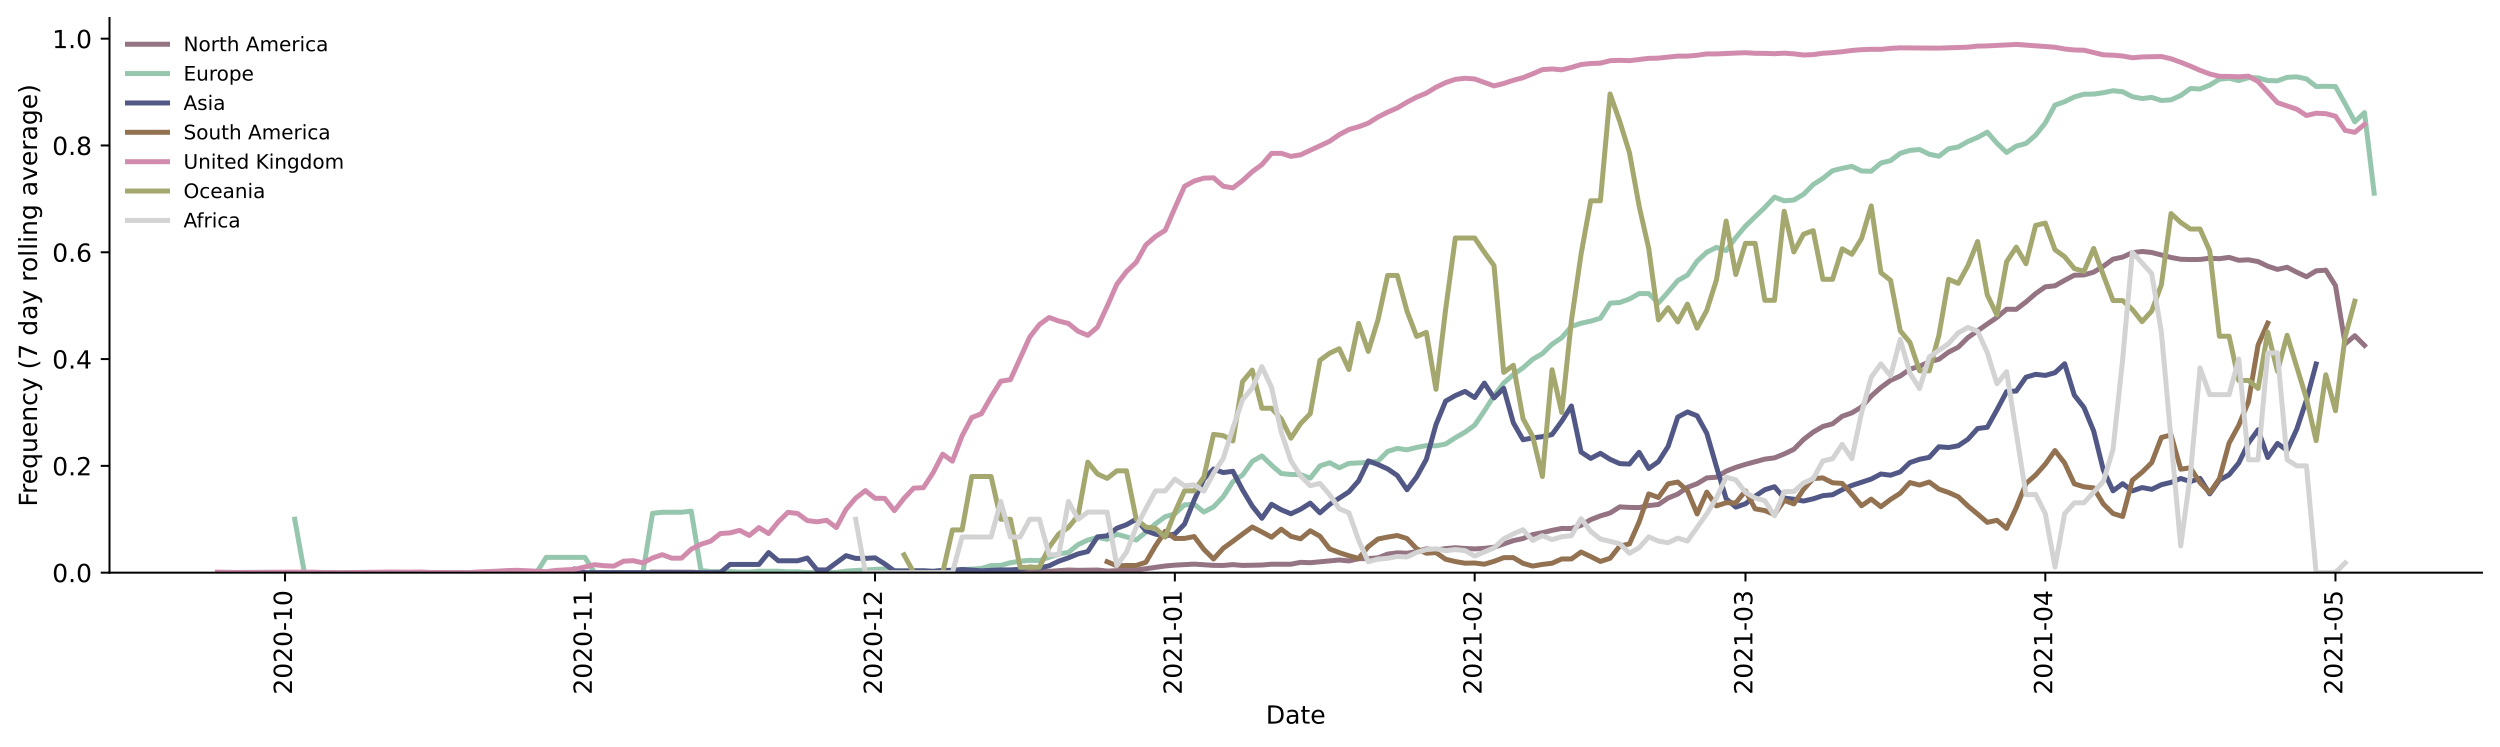 <?xml version="1.0" encoding="utf-8" standalone="no"?>
<!DOCTYPE svg PUBLIC "-//W3C//DTD SVG 1.1//EN"
  "http://www.w3.org/Graphics/SVG/1.1/DTD/svg11.dtd">
<!-- Created with matplotlib (https://matplotlib.org/) -->
<svg height="298.621pt" version="1.1" viewBox="0 0 999.581 298.621" width="999.581pt" xmlns="http://www.w3.org/2000/svg" xmlns:xlink="http://www.w3.org/1999/xlink">
 <defs>
  <style type="text/css">*{stroke-linecap:butt;stroke-linejoin:round;}</style>
 </defs>
 <g id="figure_1">
  <g id="patch_1">
   <path d="M 0 298.621 
L 999.581 298.621 
L 999.581 0 
L 0 0 
z
" style="fill:#ffffff;"/>
  </g>
  <g id="axes_1">
   <g id="patch_2">
    <path d="M 43.781 228.96 
L 992.381 228.96 
L 992.381 7.2 
L 43.781 7.2 
z
" style="fill:#ffffff;"/>
   </g>
   <g id="matplotlib.axis_1">
    <g id="xtick_1">
     <g id="line2d_1">
      <defs>
       <path d="M 0 0 
L 0 3.5 
" id="m1be1d5e666" style="stroke:#000000;stroke-width:0.8;"/>
      </defs>
      <g>
       <use style="stroke:#000000;stroke-width:0.8;" x="113.969" xlink:href="#m1be1d5e666" y="228.96"/>
      </g>
     </g>
     <g id="text_1">
      <!-- 2020-10 -->
      <g transform="translate(116.729 277.743)rotate(-90)scale(0.1 -0.1)">
       <defs>
        <path d="M 19.188 8.297 
L 53.609 8.297 
L 53.609 0 
L 7.328 0 
L 7.328 8.297 
Q 12.938 14.109 22.625 23.891 
Q 32.328 33.688 34.812 36.531 
Q 39.547 41.844 41.422 45.531 
Q 43.312 49.219 43.312 52.781 
Q 43.312 58.594 39.234 62.25 
Q 35.156 65.922 28.609 65.922 
Q 23.969 65.922 18.812 64.312 
Q 13.672 62.703 7.812 59.422 
L 7.812 69.391 
Q 13.766 71.781 18.938 73 
Q 24.125 74.219 28.422 74.219 
Q 39.75 74.219 46.484 68.547 
Q 53.219 62.891 53.219 53.422 
Q 53.219 48.922 51.531 44.891 
Q 49.859 40.875 45.406 35.406 
Q 44.188 33.984 37.641 27.219 
Q 31.109 20.453 19.188 8.297 
z
" id="DejaVuSans-50"/>
        <path d="M 31.781 66.406 
Q 24.172 66.406 20.328 58.906 
Q 16.5 51.422 16.5 36.375 
Q 16.5 21.391 20.328 13.891 
Q 24.172 6.391 31.781 6.391 
Q 39.453 6.391 43.281 13.891 
Q 47.125 21.391 47.125 36.375 
Q 47.125 51.422 43.281 58.906 
Q 39.453 66.406 31.781 66.406 
z
M 31.781 74.219 
Q 44.047 74.219 50.516 64.516 
Q 56.984 54.828 56.984 36.375 
Q 56.984 17.969 50.516 8.266 
Q 44.047 -1.422 31.781 -1.422 
Q 19.531 -1.422 13.062 8.266 
Q 6.594 17.969 6.594 36.375 
Q 6.594 54.828 13.062 64.516 
Q 19.531 74.219 31.781 74.219 
z
" id="DejaVuSans-48"/>
        <path d="M 4.891 31.391 
L 31.203 31.391 
L 31.203 23.391 
L 4.891 23.391 
z
" id="DejaVuSans-45"/>
        <path d="M 12.406 8.297 
L 28.516 8.297 
L 28.516 63.922 
L 10.984 60.406 
L 10.984 69.391 
L 28.422 72.906 
L 38.281 72.906 
L 38.281 8.297 
L 54.391 8.297 
L 54.391 0 
L 12.406 0 
z
" id="DejaVuSans-49"/>
       </defs>
       <use xlink:href="#DejaVuSans-50"/>
       <use x="63.623" xlink:href="#DejaVuSans-48"/>
       <use x="127.246" xlink:href="#DejaVuSans-50"/>
       <use x="190.869" xlink:href="#DejaVuSans-48"/>
       <use x="254.492" xlink:href="#DejaVuSans-45"/>
       <use x="290.576" xlink:href="#DejaVuSans-49"/>
       <use x="354.199" xlink:href="#DejaVuSans-48"/>
      </g>
     </g>
    </g>
    <g id="xtick_2">
     <g id="line2d_2">
      <g>
       <use style="stroke:#000000;stroke-width:0.8;" x="233.849" xlink:href="#m1be1d5e666" y="228.96"/>
      </g>
     </g>
     <g id="text_2">
      <!-- 2020-11 -->
      <g transform="translate(236.609 277.743)rotate(-90)scale(0.1 -0.1)">
       <use xlink:href="#DejaVuSans-50"/>
       <use x="63.623" xlink:href="#DejaVuSans-48"/>
       <use x="127.246" xlink:href="#DejaVuSans-50"/>
       <use x="190.869" xlink:href="#DejaVuSans-48"/>
       <use x="254.492" xlink:href="#DejaVuSans-45"/>
       <use x="290.576" xlink:href="#DejaVuSans-49"/>
       <use x="354.199" xlink:href="#DejaVuSans-49"/>
      </g>
     </g>
    </g>
    <g id="xtick_3">
     <g id="line2d_3">
      <g>
       <use style="stroke:#000000;stroke-width:0.8;" x="349.862" xlink:href="#m1be1d5e666" y="228.96"/>
      </g>
     </g>
     <g id="text_3">
      <!-- 2020-12 -->
      <g transform="translate(352.622 277.743)rotate(-90)scale(0.1 -0.1)">
       <use xlink:href="#DejaVuSans-50"/>
       <use x="63.623" xlink:href="#DejaVuSans-48"/>
       <use x="127.246" xlink:href="#DejaVuSans-50"/>
       <use x="190.869" xlink:href="#DejaVuSans-48"/>
       <use x="254.492" xlink:href="#DejaVuSans-45"/>
       <use x="290.576" xlink:href="#DejaVuSans-49"/>
       <use x="354.199" xlink:href="#DejaVuSans-50"/>
      </g>
     </g>
    </g>
    <g id="xtick_4">
     <g id="line2d_4">
      <g>
       <use style="stroke:#000000;stroke-width:0.8;" x="469.742" xlink:href="#m1be1d5e666" y="228.96"/>
      </g>
     </g>
     <g id="text_4">
      <!-- 2021-01 -->
      <g transform="translate(472.502 277.743)rotate(-90)scale(0.1 -0.1)">
       <use xlink:href="#DejaVuSans-50"/>
       <use x="63.623" xlink:href="#DejaVuSans-48"/>
       <use x="127.246" xlink:href="#DejaVuSans-50"/>
       <use x="190.869" xlink:href="#DejaVuSans-49"/>
       <use x="254.492" xlink:href="#DejaVuSans-45"/>
       <use x="290.576" xlink:href="#DejaVuSans-48"/>
       <use x="354.199" xlink:href="#DejaVuSans-49"/>
      </g>
     </g>
    </g>
    <g id="xtick_5">
     <g id="line2d_5">
      <g>
       <use style="stroke:#000000;stroke-width:0.8;" x="589.623" xlink:href="#m1be1d5e666" y="228.96"/>
      </g>
     </g>
     <g id="text_5">
      <!-- 2021-02 -->
      <g transform="translate(592.382 277.743)rotate(-90)scale(0.1 -0.1)">
       <use xlink:href="#DejaVuSans-50"/>
       <use x="63.623" xlink:href="#DejaVuSans-48"/>
       <use x="127.246" xlink:href="#DejaVuSans-50"/>
       <use x="190.869" xlink:href="#DejaVuSans-49"/>
       <use x="254.492" xlink:href="#DejaVuSans-45"/>
       <use x="290.576" xlink:href="#DejaVuSans-48"/>
       <use x="354.199" xlink:href="#DejaVuSans-50"/>
      </g>
     </g>
    </g>
    <g id="xtick_6">
     <g id="line2d_6">
      <g>
       <use style="stroke:#000000;stroke-width:0.8;" x="697.901" xlink:href="#m1be1d5e666" y="228.96"/>
      </g>
     </g>
     <g id="text_6">
      <!-- 2021-03 -->
      <g transform="translate(700.661 277.743)rotate(-90)scale(0.1 -0.1)">
       <defs>
        <path d="M 40.578 39.312 
Q 47.656 37.797 51.625 33 
Q 55.609 28.219 55.609 21.188 
Q 55.609 10.406 48.188 4.484 
Q 40.766 -1.422 27.094 -1.422 
Q 22.516 -1.422 17.656 -0.516 
Q 12.797 0.391 7.625 2.203 
L 7.625 11.719 
Q 11.719 9.328 16.594 8.109 
Q 21.484 6.891 26.812 6.891 
Q 36.078 6.891 40.938 10.547 
Q 45.797 14.203 45.797 21.188 
Q 45.797 27.641 41.281 31.266 
Q 36.766 34.906 28.719 34.906 
L 20.219 34.906 
L 20.219 43.016 
L 29.109 43.016 
Q 36.375 43.016 40.234 45.922 
Q 44.094 48.828 44.094 54.297 
Q 44.094 59.906 40.109 62.906 
Q 36.141 65.922 28.719 65.922 
Q 24.656 65.922 20.016 65.031 
Q 15.375 64.156 9.812 62.312 
L 9.812 71.094 
Q 15.438 72.656 20.344 73.438 
Q 25.25 74.219 29.594 74.219 
Q 40.828 74.219 47.359 69.109 
Q 53.906 64.016 53.906 55.328 
Q 53.906 49.266 50.438 45.094 
Q 46.969 40.922 40.578 39.312 
z
" id="DejaVuSans-51"/>
       </defs>
       <use xlink:href="#DejaVuSans-50"/>
       <use x="63.623" xlink:href="#DejaVuSans-48"/>
       <use x="127.246" xlink:href="#DejaVuSans-50"/>
       <use x="190.869" xlink:href="#DejaVuSans-49"/>
       <use x="254.492" xlink:href="#DejaVuSans-45"/>
       <use x="290.576" xlink:href="#DejaVuSans-48"/>
       <use x="354.199" xlink:href="#DejaVuSans-51"/>
      </g>
     </g>
    </g>
    <g id="xtick_7">
     <g id="line2d_7">
      <g>
       <use style="stroke:#000000;stroke-width:0.8;" x="817.782" xlink:href="#m1be1d5e666" y="228.96"/>
      </g>
     </g>
     <g id="text_7">
      <!-- 2021-04 -->
      <g transform="translate(820.541 277.743)rotate(-90)scale(0.1 -0.1)">
       <defs>
        <path d="M 37.797 64.312 
L 12.891 25.391 
L 37.797 25.391 
z
M 35.203 72.906 
L 47.609 72.906 
L 47.609 25.391 
L 58.016 25.391 
L 58.016 17.188 
L 47.609 17.188 
L 47.609 0 
L 37.797 0 
L 37.797 17.188 
L 4.891 17.188 
L 4.891 26.703 
z
" id="DejaVuSans-52"/>
       </defs>
       <use xlink:href="#DejaVuSans-50"/>
       <use x="63.623" xlink:href="#DejaVuSans-48"/>
       <use x="127.246" xlink:href="#DejaVuSans-50"/>
       <use x="190.869" xlink:href="#DejaVuSans-49"/>
       <use x="254.492" xlink:href="#DejaVuSans-45"/>
       <use x="290.576" xlink:href="#DejaVuSans-48"/>
       <use x="354.199" xlink:href="#DejaVuSans-52"/>
      </g>
     </g>
    </g>
    <g id="xtick_8">
     <g id="line2d_8">
      <g>
       <use style="stroke:#000000;stroke-width:0.8;" x="933.795" xlink:href="#m1be1d5e666" y="228.96"/>
      </g>
     </g>
     <g id="text_8">
      <!-- 2021-05 -->
      <g transform="translate(936.554 277.743)rotate(-90)scale(0.1 -0.1)">
       <defs>
        <path d="M 10.797 72.906 
L 49.516 72.906 
L 49.516 64.594 
L 19.828 64.594 
L 19.828 46.734 
Q 21.969 47.469 24.109 47.828 
Q 26.266 48.188 28.422 48.188 
Q 40.625 48.188 47.75 41.5 
Q 54.891 34.812 54.891 23.391 
Q 54.891 11.625 47.562 5.094 
Q 40.234 -1.422 26.906 -1.422 
Q 22.312 -1.422 17.547 -0.641 
Q 12.797 0.141 7.719 1.703 
L 7.719 11.625 
Q 12.109 9.234 16.797 8.062 
Q 21.484 6.891 26.703 6.891 
Q 35.156 6.891 40.078 11.328 
Q 45.016 15.766 45.016 23.391 
Q 45.016 31 40.078 35.438 
Q 35.156 39.891 26.703 39.891 
Q 22.75 39.891 18.812 39.016 
Q 14.891 38.141 10.797 36.281 
z
" id="DejaVuSans-53"/>
       </defs>
       <use xlink:href="#DejaVuSans-50"/>
       <use x="63.623" xlink:href="#DejaVuSans-48"/>
       <use x="127.246" xlink:href="#DejaVuSans-50"/>
       <use x="190.869" xlink:href="#DejaVuSans-49"/>
       <use x="254.492" xlink:href="#DejaVuSans-45"/>
       <use x="290.576" xlink:href="#DejaVuSans-48"/>
       <use x="354.199" xlink:href="#DejaVuSans-53"/>
      </g>
     </g>
    </g>
    <g id="text_9">
     <!-- Date -->
     <g transform="translate(506.13 289.341)scale(0.1 -0.1)">
      <defs>
       <path d="M 19.672 64.797 
L 19.672 8.109 
L 31.594 8.109 
Q 46.688 8.109 53.688 14.938 
Q 60.688 21.781 60.688 36.531 
Q 60.688 51.172 53.688 57.984 
Q 46.688 64.797 31.594 64.797 
z
M 9.812 72.906 
L 30.078 72.906 
Q 51.266 72.906 61.172 64.094 
Q 71.094 55.281 71.094 36.531 
Q 71.094 17.672 61.125 8.828 
Q 51.172 0 30.078 0 
L 9.812 0 
z
" id="DejaVuSans-68"/>
       <path d="M 34.281 27.484 
Q 23.391 27.484 19.188 25 
Q 14.984 22.516 14.984 16.5 
Q 14.984 11.719 18.141 8.906 
Q 21.297 6.109 26.703 6.109 
Q 34.188 6.109 38.703 11.406 
Q 43.219 16.703 43.219 25.484 
L 43.219 27.484 
z
M 52.203 31.203 
L 52.203 0 
L 43.219 0 
L 43.219 8.297 
Q 40.141 3.328 35.547 0.953 
Q 30.953 -1.422 24.312 -1.422 
Q 15.922 -1.422 10.953 3.297 
Q 6 8.016 6 15.922 
Q 6 25.141 12.172 29.828 
Q 18.359 34.516 30.609 34.516 
L 43.219 34.516 
L 43.219 35.406 
Q 43.219 41.609 39.141 45 
Q 35.062 48.391 27.688 48.391 
Q 23 48.391 18.547 47.266 
Q 14.109 46.141 10.016 43.891 
L 10.016 52.203 
Q 14.938 54.109 19.578 55.047 
Q 24.219 56 28.609 56 
Q 40.484 56 46.344 49.844 
Q 52.203 43.703 52.203 31.203 
z
" id="DejaVuSans-97"/>
       <path d="M 18.312 70.219 
L 18.312 54.688 
L 36.812 54.688 
L 36.812 47.703 
L 18.312 47.703 
L 18.312 18.016 
Q 18.312 11.328 20.141 9.422 
Q 21.969 7.516 27.594 7.516 
L 36.812 7.516 
L 36.812 0 
L 27.594 0 
Q 17.188 0 13.234 3.875 
Q 9.281 7.766 9.281 18.016 
L 9.281 47.703 
L 2.688 47.703 
L 2.688 54.688 
L 9.281 54.688 
L 9.281 70.219 
z
" id="DejaVuSans-116"/>
       <path d="M 56.203 29.594 
L 56.203 25.203 
L 14.891 25.203 
Q 15.484 15.922 20.484 11.062 
Q 25.484 6.203 34.422 6.203 
Q 39.594 6.203 44.453 7.469 
Q 49.312 8.734 54.109 11.281 
L 54.109 2.781 
Q 49.266 0.734 44.188 -0.344 
Q 39.109 -1.422 33.891 -1.422 
Q 20.797 -1.422 13.156 6.188 
Q 5.516 13.812 5.516 26.812 
Q 5.516 40.234 12.766 48.109 
Q 20.016 56 32.328 56 
Q 43.359 56 49.781 48.891 
Q 56.203 41.797 56.203 29.594 
z
M 47.219 32.234 
Q 47.125 39.594 43.094 43.984 
Q 39.062 48.391 32.422 48.391 
Q 24.906 48.391 20.391 44.141 
Q 15.875 39.891 15.188 32.172 
z
" id="DejaVuSans-101"/>
      </defs>
      <use xlink:href="#DejaVuSans-68"/>
      <use x="77.002" xlink:href="#DejaVuSans-97"/>
      <use x="138.281" xlink:href="#DejaVuSans-116"/>
      <use x="177.49" xlink:href="#DejaVuSans-101"/>
     </g>
    </g>
   </g>
   <g id="matplotlib.axis_2">
    <g id="ytick_1">
     <g id="line2d_9">
      <defs>
       <path d="M 0 0 
L -3.5 0 
" id="m37d5bcc5e6" style="stroke:#000000;stroke-width:0.8;"/>
      </defs>
      <g>
       <use style="stroke:#000000;stroke-width:0.8;" x="43.781" xlink:href="#m37d5bcc5e6" y="228.96"/>
      </g>
     </g>
     <g id="text_10">
      <!-- 0.0 -->
      <g transform="translate(20.878 232.759)scale(0.1 -0.1)">
       <defs>
        <path d="M 10.688 12.406 
L 21 12.406 
L 21 0 
L 10.688 0 
z
" id="DejaVuSans-46"/>
       </defs>
       <use xlink:href="#DejaVuSans-48"/>
       <use x="63.623" xlink:href="#DejaVuSans-46"/>
       <use x="95.41" xlink:href="#DejaVuSans-48"/>
      </g>
     </g>
    </g>
    <g id="ytick_2">
     <g id="line2d_10">
      <g>
       <use style="stroke:#000000;stroke-width:0.8;" x="43.781" xlink:href="#m37d5bcc5e6" y="186.258"/>
      </g>
     </g>
     <g id="text_11">
      <!-- 0.2 -->
      <g transform="translate(20.878 190.058)scale(0.1 -0.1)">
       <use xlink:href="#DejaVuSans-48"/>
       <use x="63.623" xlink:href="#DejaVuSans-46"/>
       <use x="95.41" xlink:href="#DejaVuSans-50"/>
      </g>
     </g>
    </g>
    <g id="ytick_3">
     <g id="line2d_11">
      <g>
       <use style="stroke:#000000;stroke-width:0.8;" x="43.781" xlink:href="#m37d5bcc5e6" y="143.557"/>
      </g>
     </g>
     <g id="text_12">
      <!-- 0.4 -->
      <g transform="translate(20.878 147.356)scale(0.1 -0.1)">
       <use xlink:href="#DejaVuSans-48"/>
       <use x="63.623" xlink:href="#DejaVuSans-46"/>
       <use x="95.41" xlink:href="#DejaVuSans-52"/>
      </g>
     </g>
    </g>
    <g id="ytick_4">
     <g id="line2d_12">
      <g>
       <use style="stroke:#000000;stroke-width:0.8;" x="43.781" xlink:href="#m37d5bcc5e6" y="100.855"/>
      </g>
     </g>
     <g id="text_13">
      <!-- 0.6 -->
      <g transform="translate(20.878 104.655)scale(0.1 -0.1)">
       <defs>
        <path d="M 33.016 40.375 
Q 26.375 40.375 22.484 35.828 
Q 18.609 31.297 18.609 23.391 
Q 18.609 15.531 22.484 10.953 
Q 26.375 6.391 33.016 6.391 
Q 39.656 6.391 43.531 10.953 
Q 47.406 15.531 47.406 23.391 
Q 47.406 31.297 43.531 35.828 
Q 39.656 40.375 33.016 40.375 
z
M 52.594 71.297 
L 52.594 62.312 
Q 48.875 64.062 45.094 64.984 
Q 41.312 65.922 37.594 65.922 
Q 27.828 65.922 22.672 59.328 
Q 17.531 52.734 16.797 39.406 
Q 19.672 43.656 24.016 45.922 
Q 28.375 48.188 33.594 48.188 
Q 44.578 48.188 50.953 41.516 
Q 57.328 34.859 57.328 23.391 
Q 57.328 12.156 50.688 5.359 
Q 44.047 -1.422 33.016 -1.422 
Q 20.359 -1.422 13.672 8.266 
Q 6.984 17.969 6.984 36.375 
Q 6.984 53.656 15.188 63.938 
Q 23.391 74.219 37.203 74.219 
Q 40.922 74.219 44.703 73.484 
Q 48.484 72.75 52.594 71.297 
z
" id="DejaVuSans-54"/>
       </defs>
       <use xlink:href="#DejaVuSans-48"/>
       <use x="63.623" xlink:href="#DejaVuSans-46"/>
       <use x="95.41" xlink:href="#DejaVuSans-54"/>
      </g>
     </g>
    </g>
    <g id="ytick_5">
     <g id="line2d_13">
      <g>
       <use style="stroke:#000000;stroke-width:0.8;" x="43.781" xlink:href="#m37d5bcc5e6" y="58.154"/>
      </g>
     </g>
     <g id="text_14">
      <!-- 0.8 -->
      <g transform="translate(20.878 61.953)scale(0.1 -0.1)">
       <defs>
        <path d="M 31.781 34.625 
Q 24.75 34.625 20.719 30.859 
Q 16.703 27.094 16.703 20.516 
Q 16.703 13.922 20.719 10.156 
Q 24.75 6.391 31.781 6.391 
Q 38.812 6.391 42.859 10.172 
Q 46.922 13.969 46.922 20.516 
Q 46.922 27.094 42.891 30.859 
Q 38.875 34.625 31.781 34.625 
z
M 21.922 38.812 
Q 15.578 40.375 12.031 44.719 
Q 8.5 49.078 8.5 55.328 
Q 8.5 64.062 14.719 69.141 
Q 20.953 74.219 31.781 74.219 
Q 42.672 74.219 48.875 69.141 
Q 55.078 64.062 55.078 55.328 
Q 55.078 49.078 51.531 44.719 
Q 48 40.375 41.703 38.812 
Q 48.828 37.156 52.797 32.312 
Q 56.781 27.484 56.781 20.516 
Q 56.781 9.906 50.312 4.234 
Q 43.844 -1.422 31.781 -1.422 
Q 19.734 -1.422 13.25 4.234 
Q 6.781 9.906 6.781 20.516 
Q 6.781 27.484 10.781 32.312 
Q 14.797 37.156 21.922 38.812 
z
M 18.312 54.391 
Q 18.312 48.734 21.844 45.562 
Q 25.391 42.391 31.781 42.391 
Q 38.141 42.391 41.719 45.562 
Q 45.312 48.734 45.312 54.391 
Q 45.312 60.062 41.719 63.234 
Q 38.141 66.406 31.781 66.406 
Q 25.391 66.406 21.844 63.234 
Q 18.312 60.062 18.312 54.391 
z
" id="DejaVuSans-56"/>
       </defs>
       <use xlink:href="#DejaVuSans-48"/>
       <use x="63.623" xlink:href="#DejaVuSans-46"/>
       <use x="95.41" xlink:href="#DejaVuSans-56"/>
      </g>
     </g>
    </g>
    <g id="ytick_6">
     <g id="line2d_14">
      <g>
       <use style="stroke:#000000;stroke-width:0.8;" x="43.781" xlink:href="#m37d5bcc5e6" y="15.452"/>
      </g>
     </g>
     <g id="text_15">
      <!-- 1.0 -->
      <g transform="translate(20.878 19.252)scale(0.1 -0.1)">
       <use xlink:href="#DejaVuSans-49"/>
       <use x="63.623" xlink:href="#DejaVuSans-46"/>
       <use x="95.41" xlink:href="#DejaVuSans-48"/>
      </g>
     </g>
    </g>
    <g id="text_16">
     <!-- Frequency (7 day rolling average) -->
     <g transform="translate(14.798 202.529)rotate(-90)scale(0.1 -0.1)">
      <defs>
       <path d="M 9.812 72.906 
L 51.703 72.906 
L 51.703 64.594 
L 19.672 64.594 
L 19.672 43.109 
L 48.578 43.109 
L 48.578 34.812 
L 19.672 34.812 
L 19.672 0 
L 9.812 0 
z
" id="DejaVuSans-70"/>
       <path d="M 41.109 46.297 
Q 39.594 47.172 37.812 47.578 
Q 36.031 48 33.891 48 
Q 26.266 48 22.188 43.047 
Q 18.109 38.094 18.109 28.812 
L 18.109 0 
L 9.078 0 
L 9.078 54.688 
L 18.109 54.688 
L 18.109 46.188 
Q 20.953 51.172 25.484 53.578 
Q 30.031 56 36.531 56 
Q 37.453 56 38.578 55.875 
Q 39.703 55.766 41.062 55.516 
z
" id="DejaVuSans-114"/>
       <path d="M 14.797 27.297 
Q 14.797 17.391 18.875 11.75 
Q 22.953 6.109 30.078 6.109 
Q 37.203 6.109 41.297 11.75 
Q 45.406 17.391 45.406 27.297 
Q 45.406 37.203 41.297 42.844 
Q 37.203 48.484 30.078 48.484 
Q 22.953 48.484 18.875 42.844 
Q 14.797 37.203 14.797 27.297 
z
M 45.406 8.203 
Q 42.578 3.328 38.25 0.953 
Q 33.938 -1.422 27.875 -1.422 
Q 17.969 -1.422 11.734 6.484 
Q 5.516 14.406 5.516 27.297 
Q 5.516 40.188 11.734 48.094 
Q 17.969 56 27.875 56 
Q 33.938 56 38.25 53.625 
Q 42.578 51.266 45.406 46.391 
L 45.406 54.688 
L 54.391 54.688 
L 54.391 -20.797 
L 45.406 -20.797 
z
" id="DejaVuSans-113"/>
       <path d="M 8.5 21.578 
L 8.5 54.688 
L 17.484 54.688 
L 17.484 21.922 
Q 17.484 14.156 20.5 10.266 
Q 23.531 6.391 29.594 6.391 
Q 36.859 6.391 41.078 11.031 
Q 45.312 15.672 45.312 23.688 
L 45.312 54.688 
L 54.297 54.688 
L 54.297 0 
L 45.312 0 
L 45.312 8.406 
Q 42.047 3.422 37.719 1 
Q 33.406 -1.422 27.688 -1.422 
Q 18.266 -1.422 13.375 4.438 
Q 8.5 10.297 8.5 21.578 
z
M 31.109 56 
z
" id="DejaVuSans-117"/>
       <path d="M 54.891 33.016 
L 54.891 0 
L 45.906 0 
L 45.906 32.719 
Q 45.906 40.484 42.875 44.328 
Q 39.844 48.188 33.797 48.188 
Q 26.516 48.188 22.312 43.547 
Q 18.109 38.922 18.109 30.906 
L 18.109 0 
L 9.078 0 
L 9.078 54.688 
L 18.109 54.688 
L 18.109 46.188 
Q 21.344 51.125 25.703 53.562 
Q 30.078 56 35.797 56 
Q 45.219 56 50.047 50.172 
Q 54.891 44.344 54.891 33.016 
z
" id="DejaVuSans-110"/>
       <path d="M 48.781 52.594 
L 48.781 44.188 
Q 44.969 46.297 41.141 47.344 
Q 37.312 48.391 33.406 48.391 
Q 24.656 48.391 19.812 42.844 
Q 14.984 37.312 14.984 27.297 
Q 14.984 17.281 19.812 11.734 
Q 24.656 6.203 33.406 6.203 
Q 37.312 6.203 41.141 7.25 
Q 44.969 8.297 48.781 10.406 
L 48.781 2.094 
Q 45.016 0.344 40.984 -0.531 
Q 36.969 -1.422 32.422 -1.422 
Q 20.062 -1.422 12.781 6.344 
Q 5.516 14.109 5.516 27.297 
Q 5.516 40.672 12.859 48.328 
Q 20.219 56 33.016 56 
Q 37.156 56 41.109 55.141 
Q 45.062 54.297 48.781 52.594 
z
" id="DejaVuSans-99"/>
       <path d="M 32.172 -5.078 
Q 28.375 -14.844 24.75 -17.812 
Q 21.141 -20.797 15.094 -20.797 
L 7.906 -20.797 
L 7.906 -13.281 
L 13.188 -13.281 
Q 16.891 -13.281 18.938 -11.516 
Q 21 -9.766 23.484 -3.219 
L 25.094 0.875 
L 2.984 54.688 
L 12.5 54.688 
L 29.594 11.922 
L 46.688 54.688 
L 56.203 54.688 
z
" id="DejaVuSans-121"/>
       <path id="DejaVuSans-32"/>
       <path d="M 31 75.875 
Q 24.469 64.656 21.281 53.656 
Q 18.109 42.672 18.109 31.391 
Q 18.109 20.125 21.312 9.062 
Q 24.516 -2 31 -13.188 
L 23.188 -13.188 
Q 15.875 -1.703 12.234 9.375 
Q 8.594 20.453 8.594 31.391 
Q 8.594 42.281 12.203 53.312 
Q 15.828 64.359 23.188 75.875 
z
" id="DejaVuSans-40"/>
       <path d="M 8.203 72.906 
L 55.078 72.906 
L 55.078 68.703 
L 28.609 0 
L 18.312 0 
L 43.219 64.594 
L 8.203 64.594 
z
" id="DejaVuSans-55"/>
       <path d="M 45.406 46.391 
L 45.406 75.984 
L 54.391 75.984 
L 54.391 0 
L 45.406 0 
L 45.406 8.203 
Q 42.578 3.328 38.25 0.953 
Q 33.938 -1.422 27.875 -1.422 
Q 17.969 -1.422 11.734 6.484 
Q 5.516 14.406 5.516 27.297 
Q 5.516 40.188 11.734 48.094 
Q 17.969 56 27.875 56 
Q 33.938 56 38.25 53.625 
Q 42.578 51.266 45.406 46.391 
z
M 14.797 27.297 
Q 14.797 17.391 18.875 11.75 
Q 22.953 6.109 30.078 6.109 
Q 37.203 6.109 41.297 11.75 
Q 45.406 17.391 45.406 27.297 
Q 45.406 37.203 41.297 42.844 
Q 37.203 48.484 30.078 48.484 
Q 22.953 48.484 18.875 42.844 
Q 14.797 37.203 14.797 27.297 
z
" id="DejaVuSans-100"/>
       <path d="M 30.609 48.391 
Q 23.391 48.391 19.188 42.75 
Q 14.984 37.109 14.984 27.297 
Q 14.984 17.484 19.156 11.844 
Q 23.344 6.203 30.609 6.203 
Q 37.797 6.203 41.984 11.859 
Q 46.188 17.531 46.188 27.297 
Q 46.188 37.016 41.984 42.703 
Q 37.797 48.391 30.609 48.391 
z
M 30.609 56 
Q 42.328 56 49.016 48.375 
Q 55.719 40.766 55.719 27.297 
Q 55.719 13.875 49.016 6.219 
Q 42.328 -1.422 30.609 -1.422 
Q 18.844 -1.422 12.172 6.219 
Q 5.516 13.875 5.516 27.297 
Q 5.516 40.766 12.172 48.375 
Q 18.844 56 30.609 56 
z
" id="DejaVuSans-111"/>
       <path d="M 9.422 75.984 
L 18.406 75.984 
L 18.406 0 
L 9.422 0 
z
" id="DejaVuSans-108"/>
       <path d="M 9.422 54.688 
L 18.406 54.688 
L 18.406 0 
L 9.422 0 
z
M 9.422 75.984 
L 18.406 75.984 
L 18.406 64.594 
L 9.422 64.594 
z
" id="DejaVuSans-105"/>
       <path d="M 45.406 27.984 
Q 45.406 37.75 41.375 43.109 
Q 37.359 48.484 30.078 48.484 
Q 22.859 48.484 18.828 43.109 
Q 14.797 37.75 14.797 27.984 
Q 14.797 18.266 18.828 12.891 
Q 22.859 7.516 30.078 7.516 
Q 37.359 7.516 41.375 12.891 
Q 45.406 18.266 45.406 27.984 
z
M 54.391 6.781 
Q 54.391 -7.172 48.188 -13.984 
Q 42 -20.797 29.203 -20.797 
Q 24.469 -20.797 20.266 -20.094 
Q 16.062 -19.391 12.109 -17.922 
L 12.109 -9.188 
Q 16.062 -11.328 19.922 -12.344 
Q 23.781 -13.375 27.781 -13.375 
Q 36.625 -13.375 41.016 -8.766 
Q 45.406 -4.156 45.406 5.172 
L 45.406 9.625 
Q 42.625 4.781 38.281 2.391 
Q 33.938 0 27.875 0 
Q 17.828 0 11.672 7.656 
Q 5.516 15.328 5.516 27.984 
Q 5.516 40.672 11.672 48.328 
Q 17.828 56 27.875 56 
Q 33.938 56 38.281 53.609 
Q 42.625 51.219 45.406 46.391 
L 45.406 54.688 
L 54.391 54.688 
z
" id="DejaVuSans-103"/>
       <path d="M 2.984 54.688 
L 12.5 54.688 
L 29.594 8.797 
L 46.688 54.688 
L 56.203 54.688 
L 35.688 0 
L 23.484 0 
z
" id="DejaVuSans-118"/>
       <path d="M 8.016 75.875 
L 15.828 75.875 
Q 23.141 64.359 26.781 53.312 
Q 30.422 42.281 30.422 31.391 
Q 30.422 20.453 26.781 9.375 
Q 23.141 -1.703 15.828 -13.188 
L 8.016 -13.188 
Q 14.5 -2 17.703 9.062 
Q 20.906 20.125 20.906 31.391 
Q 20.906 42.672 17.703 53.656 
Q 14.5 64.656 8.016 75.875 
z
" id="DejaVuSans-41"/>
      </defs>
      <use xlink:href="#DejaVuSans-70"/>
      <use x="50.27" xlink:href="#DejaVuSans-114"/>
      <use x="89.133" xlink:href="#DejaVuSans-101"/>
      <use x="150.656" xlink:href="#DejaVuSans-113"/>
      <use x="214.133" xlink:href="#DejaVuSans-117"/>
      <use x="277.512" xlink:href="#DejaVuSans-101"/>
      <use x="339.035" xlink:href="#DejaVuSans-110"/>
      <use x="402.414" xlink:href="#DejaVuSans-99"/>
      <use x="457.395" xlink:href="#DejaVuSans-121"/>
      <use x="516.574" xlink:href="#DejaVuSans-32"/>
      <use x="548.361" xlink:href="#DejaVuSans-40"/>
      <use x="587.375" xlink:href="#DejaVuSans-55"/>
      <use x="650.998" xlink:href="#DejaVuSans-32"/>
      <use x="682.785" xlink:href="#DejaVuSans-100"/>
      <use x="746.262" xlink:href="#DejaVuSans-97"/>
      <use x="807.541" xlink:href="#DejaVuSans-121"/>
      <use x="866.721" xlink:href="#DejaVuSans-32"/>
      <use x="898.508" xlink:href="#DejaVuSans-114"/>
      <use x="937.371" xlink:href="#DejaVuSans-111"/>
      <use x="998.553" xlink:href="#DejaVuSans-108"/>
      <use x="1026.336" xlink:href="#DejaVuSans-108"/>
      <use x="1054.119" xlink:href="#DejaVuSans-105"/>
      <use x="1081.902" xlink:href="#DejaVuSans-110"/>
      <use x="1145.281" xlink:href="#DejaVuSans-103"/>
      <use x="1208.758" xlink:href="#DejaVuSans-32"/>
      <use x="1240.545" xlink:href="#DejaVuSans-97"/>
      <use x="1301.824" xlink:href="#DejaVuSans-118"/>
      <use x="1361.004" xlink:href="#DejaVuSans-101"/>
      <use x="1422.527" xlink:href="#DejaVuSans-114"/>
      <use x="1463.641" xlink:href="#DejaVuSans-97"/>
      <use x="1524.92" xlink:href="#DejaVuSans-103"/>
      <use x="1588.396" xlink:href="#DejaVuSans-101"/>
      <use x="1649.92" xlink:href="#DejaVuSans-41"/>
     </g>
    </g>
   </g>
   <g id="line2d_15">
    <path clip-path="url(#p25f6057d39)" d="M 260.919 228.726 
L 272.52 228.768 
L 276.387 228.768 
L 280.255 228.96 
L 384.666 228.903 
L 392.4 228.842 
L 407.869 228.862 
L 415.603 228.566 
L 419.47 228.458 
L 427.204 227.903 
L 431.071 228.037 
L 438.806 227.91 
L 442.673 228.331 
L 450.407 228.018 
L 454.274 227.928 
L 465.875 226.306 
L 469.742 225.96 
L 477.477 225.55 
L 485.211 226.055 
L 489.078 226.081 
L 492.945 225.75 
L 496.812 226.072 
L 504.546 225.913 
L 508.413 225.591 
L 516.148 225.591 
L 520.015 224.844 
L 523.882 224.988 
L 535.483 223.895 
L 539.35 224.277 
L 543.217 223.41 
L 547.085 223.326 
L 550.952 223.045 
L 554.819 221.543 
L 558.686 221.049 
L 562.553 221.199 
L 566.42 220.549 
L 570.287 219.443 
L 574.154 219.936 
L 578.021 219.33 
L 581.888 218.994 
L 585.756 219.286 
L 589.623 219.467 
L 593.49 219.249 
L 597.357 218.799 
L 605.091 216.14 
L 608.958 215.32 
L 612.825 213.732 
L 616.692 212.99 
L 620.559 212.051 
L 624.427 211.29 
L 628.294 211.314 
L 632.161 210.044 
L 636.028 207.766 
L 639.895 206.263 
L 643.762 205.108 
L 647.629 202.659 
L 651.496 202.877 
L 655.363 202.956 
L 659.23 202.137 
L 663.098 201.716 
L 666.965 199.122 
L 670.832 197.549 
L 674.699 194.845 
L 678.566 193.411 
L 682.433 191.078 
L 686.3 190.795 
L 690.167 188.387 
L 694.034 186.87 
L 697.901 185.66 
L 705.636 183.563 
L 709.503 183.074 
L 713.37 181.5 
L 717.237 179.656 
L 721.104 175.741 
L 724.971 172.769 
L 728.838 170.522 
L 732.705 169.452 
L 736.572 166.447 
L 740.44 165.066 
L 744.307 162.737 
L 748.174 158.353 
L 752.041 154.937 
L 755.908 152.074 
L 759.775 150.332 
L 763.642 147.612 
L 767.509 146.45 
L 771.376 144.654 
L 775.244 143.643 
L 779.111 140.779 
L 782.978 138.811 
L 786.845 134.975 
L 794.579 129.548 
L 798.446 126.912 
L 802.313 123.639 
L 806.18 123.675 
L 810.047 120.73 
L 813.915 117.378 
L 817.782 114.687 
L 821.649 114.269 
L 825.516 112.082 
L 829.383 110.039 
L 833.25 109.926 
L 837.117 108.807 
L 840.984 106.471 
L 844.851 103.617 
L 848.718 102.796 
L 852.586 101.015 
L 856.453 100.549 
L 860.32 100.953 
L 868.054 102.941 
L 871.921 103.657 
L 875.788 103.776 
L 879.655 103.735 
L 883.522 103.252 
L 887.389 103.44 
L 891.257 102.912 
L 895.124 104.062 
L 898.991 103.877 
L 902.858 104.584 
L 906.725 106.448 
L 910.592 107.718 
L 914.459 106.858 
L 918.326 108.838 
L 922.193 110.662 
L 926.06 108.3 
L 929.928 108.012 
L 933.795 114.206 
L 937.662 137.489 
L 941.529 134.232 
L 945.396 138.1 
L 945.396 138.1 
" style="fill:none;stroke:#947383;stroke-linecap:square;stroke-width:2;"/>
   </g>
   <g id="line2d_16">
    <path clip-path="url(#p25f6057d39)" d="M 117.836 207.609 
L 121.703 228.96 
L 214.514 228.96 
L 218.381 222.86 
L 233.849 222.86 
L 237.716 228.96 
L 257.052 228.96 
L 260.919 205.237 
L 264.786 204.817 
L 272.52 204.817 
L 276.387 204.386 
L 280.255 228.109 
L 284.122 228.529 
L 291.856 228.529 
L 295.723 228.71 
L 299.59 228.71 
L 303.457 228.403 
L 311.191 228.403 
L 315.058 228.653 
L 318.926 228.601 
L 322.793 228.909 
L 334.394 228.909 
L 338.261 228.354 
L 345.995 227.875 
L 353.729 227.472 
L 357.597 228.077 
L 361.464 228.372 
L 365.331 228.198 
L 373.065 228.421 
L 380.799 228.021 
L 384.666 227.688 
L 388.533 227.57 
L 392.4 227.273 
L 396.268 226.118 
L 400.135 226.043 
L 404.002 225.001 
L 407.869 224.366 
L 411.736 224.05 
L 415.603 224.13 
L 423.337 221.49 
L 427.204 220.851 
L 431.071 217.743 
L 434.939 215.926 
L 438.806 214.912 
L 442.673 215.63 
L 446.54 213.615 
L 450.407 214.67 
L 454.274 215.924 
L 458.141 212.825 
L 462.008 209.423 
L 465.875 206.594 
L 469.742 205.459 
L 473.61 201.857 
L 477.477 201.625 
L 481.344 204.729 
L 485.211 202.691 
L 489.078 198.606 
L 492.945 192.58 
L 496.812 189.937 
L 500.679 184.481 
L 504.546 182.293 
L 508.413 186.006 
L 512.281 189.336 
L 516.148 189.7 
L 520.015 189.784 
L 523.882 191.191 
L 527.749 186.299 
L 531.616 185.016 
L 535.483 187.041 
L 539.35 185.276 
L 547.085 184.891 
L 550.952 184.432 
L 554.819 180.504 
L 558.686 179.278 
L 562.553 179.857 
L 566.42 178.885 
L 570.287 178.163 
L 574.154 178.256 
L 578.021 177.529 
L 581.888 175.014 
L 585.756 172.785 
L 589.623 170 
L 593.49 164.298 
L 597.357 158.233 
L 601.224 153.14 
L 605.091 149.738 
L 608.958 147.064 
L 612.825 143.647 
L 616.692 141.387 
L 620.559 137.631 
L 624.427 135.009 
L 628.294 130.516 
L 632.161 129.239 
L 636.028 128.398 
L 639.895 127.23 
L 643.762 121.206 
L 647.629 120.943 
L 651.496 119.547 
L 655.363 117.361 
L 659.23 117.4 
L 663.098 121.137 
L 666.965 116.762 
L 670.832 112.172 
L 674.699 110.002 
L 678.566 104.414 
L 682.433 100.835 
L 686.3 98.913 
L 690.167 100.162 
L 694.034 95.008 
L 697.901 90.379 
L 705.636 82.94 
L 709.503 78.822 
L 713.37 80.274 
L 717.237 79.99 
L 721.104 77.695 
L 724.971 73.807 
L 728.838 71.323 
L 732.705 68.244 
L 736.572 67.298 
L 740.44 66.51 
L 744.307 68.37 
L 748.174 68.473 
L 752.041 65.169 
L 755.908 64.224 
L 759.775 61.292 
L 763.642 60.132 
L 767.509 59.779 
L 771.376 61.661 
L 775.244 62.464 
L 779.111 59.475 
L 782.978 58.76 
L 786.845 56.564 
L 790.712 54.942 
L 794.579 52.849 
L 798.446 57.259 
L 802.313 60.967 
L 806.18 58.414 
L 810.047 57.362 
L 813.915 54.027 
L 817.782 49.147 
L 821.649 42.014 
L 825.516 40.655 
L 829.383 38.767 
L 833.25 37.67 
L 837.117 37.623 
L 840.984 37.068 
L 844.851 36.27 
L 848.718 36.679 
L 852.586 38.675 
L 856.453 39.402 
L 860.32 38.946 
L 864.187 40.174 
L 868.054 39.922 
L 871.921 38.165 
L 875.788 35.397 
L 879.655 35.583 
L 883.522 34.032 
L 887.389 31.653 
L 891.257 31.296 
L 895.124 32.229 
L 898.991 31.093 
L 902.858 31.11 
L 906.725 32.217 
L 910.592 32.327 
L 914.459 30.921 
L 918.326 30.721 
L 922.193 31.536 
L 926.06 34.571 
L 929.928 34.5 
L 933.795 34.589 
L 937.662 41.472 
L 941.529 48.697 
L 945.396 45.039 
L 949.263 77.235 
L 949.263 77.235 
" style="fill:none;stroke:#96c6ad;stroke-linecap:square;stroke-width:2;"/>
   </g>
   <g id="line2d_17">
    <path clip-path="url(#p25f6057d39)" d="M 229.982 227.626 
L 233.849 228.96 
L 287.989 228.96 
L 291.856 225.675 
L 303.457 225.675 
L 307.324 220.931 
L 311.191 224.215 
L 318.926 224.215 
L 322.793 223.12 
L 326.66 227.865 
L 330.527 227.865 
L 338.261 222.172 
L 342.128 223.266 
L 345.995 223.266 
L 349.862 223.038 
L 353.729 225.454 
L 357.597 228.3 
L 369.198 228.221 
L 373.065 228.444 
L 376.932 228.06 
L 380.799 228.06 
L 384.666 227.702 
L 392.4 228.218 
L 400.135 227.857 
L 404.002 227.862 
L 407.869 227.638 
L 411.736 226.757 
L 415.603 227.106 
L 419.47 226.237 
L 423.337 224.374 
L 427.204 223.029 
L 431.071 221.46 
L 434.939 220.518 
L 438.806 214.65 
L 442.673 214.243 
L 446.54 211.223 
L 450.407 209.79 
L 454.274 207.627 
L 458.141 212.175 
L 462.008 213.573 
L 465.875 214.313 
L 469.742 213.496 
L 473.61 209.565 
L 477.477 199.962 
L 481.344 191.473 
L 485.211 187.542 
L 489.078 188.95 
L 492.945 188.435 
L 496.812 195.864 
L 500.679 202.327 
L 504.546 207.226 
L 508.413 201.637 
L 512.281 203.829 
L 516.148 205.426 
L 520.015 203.61 
L 523.882 201.169 
L 527.749 205.042 
L 531.616 201.678 
L 539.35 196.648 
L 543.217 192.257 
L 547.085 184.281 
L 550.952 185.732 
L 554.819 187.479 
L 558.686 190.119 
L 562.553 195.812 
L 566.42 190.663 
L 570.287 183.675 
L 574.154 169.74 
L 578.021 160.36 
L 581.888 158.169 
L 585.756 156.493 
L 589.623 158.951 
L 593.49 153.175 
L 597.357 159.095 
L 601.224 155.228 
L 605.091 169.068 
L 608.958 175.825 
L 612.825 175.091 
L 616.692 174.593 
L 620.559 173.747 
L 624.427 168.419 
L 628.294 162.332 
L 632.161 180.742 
L 636.028 183.29 
L 639.895 181.247 
L 643.762 183.654 
L 647.629 185.377 
L 651.496 185.541 
L 655.363 180.846 
L 659.23 187.312 
L 663.098 184.577 
L 666.965 178.496 
L 670.832 166.759 
L 674.699 164.708 
L 678.566 166.253 
L 682.433 173.256 
L 686.3 186.639 
L 690.167 199.412 
L 694.034 202.759 
L 697.901 201.42 
L 701.769 198.393 
L 705.636 195.804 
L 709.503 194.609 
L 713.37 199.137 
L 717.237 199.599 
L 721.104 200.331 
L 724.971 199.446 
L 728.838 198.188 
L 732.705 197.821 
L 736.572 195.797 
L 740.44 194.096 
L 748.174 191.545 
L 752.041 189.518 
L 755.908 189.998 
L 759.775 188.668 
L 763.642 184.955 
L 767.509 183.63 
L 771.376 182.862 
L 775.244 178.628 
L 779.111 178.928 
L 782.978 178.221 
L 786.845 175.631 
L 790.712 171.345 
L 794.579 170.834 
L 798.446 163.867 
L 802.313 156.572 
L 806.18 156.345 
L 810.047 150.822 
L 813.915 149.668 
L 817.782 150.107 
L 821.649 149.012 
L 825.516 145.443 
L 829.383 158.004 
L 833.25 162.937 
L 837.117 172.338 
L 840.984 187.934 
L 844.851 196.255 
L 848.718 193.388 
L 852.586 196.278 
L 856.453 194.941 
L 860.32 195.649 
L 864.187 193.813 
L 868.054 192.864 
L 871.921 191.315 
L 875.788 192.541 
L 879.655 191.271 
L 883.522 197.451 
L 887.389 191.967 
L 891.257 189.817 
L 895.124 185.114 
L 898.991 177.145 
L 902.858 171.844 
L 906.725 182.935 
L 910.592 177.304 
L 914.459 180.06 
L 918.326 171.571 
L 922.193 159.947 
L 926.06 145.528 
L 926.06 145.528 
" style="fill:none;stroke:#525886;stroke-linecap:square;stroke-width:2;"/>
   </g>
   <g id="line2d_18">
    <path clip-path="url(#p25f6057d39)" d="M 442.673 224.592 
L 446.54 226.234 
L 450.407 226.113 
L 454.274 226.113 
L 458.141 224.819 
L 462.008 218.25 
L 465.875 212.427 
L 469.742 215.274 
L 473.61 215.274 
L 477.477 214.534 
L 481.344 219.648 
L 485.211 223.5 
L 489.078 219.23 
L 492.945 216.43 
L 496.812 213.536 
L 500.679 210.722 
L 504.546 212.692 
L 508.413 214.791 
L 512.281 211.598 
L 516.148 214.442 
L 520.015 215.428 
L 523.882 212.225 
L 527.749 214.396 
L 531.616 219.441 
L 535.483 220.969 
L 539.35 222.22 
L 543.217 223.288 
L 547.085 218.543 
L 550.952 215.52 
L 554.819 214.74 
L 558.686 214.105 
L 562.553 215.331 
L 566.42 219.409 
L 570.287 221.191 
L 574.154 220.944 
L 578.021 223.613 
L 581.888 224.521 
L 585.756 225.189 
L 589.623 225.107 
L 593.49 225.594 
L 597.357 224.44 
L 601.224 222.967 
L 605.091 222.967 
L 608.958 225.239 
L 612.825 226.333 
L 616.692 225.67 
L 620.559 225.202 
L 624.427 223.494 
L 628.294 223.494 
L 632.161 220.721 
L 636.028 222.538 
L 639.895 224.479 
L 643.762 223.222 
L 647.629 218.342 
L 651.496 217.48 
L 655.363 208.746 
L 659.23 197.488 
L 663.098 198.929 
L 666.965 193.457 
L 670.832 192.734 
L 674.699 196.213 
L 678.566 205.484 
L 682.433 196.761 
L 686.3 202.27 
L 690.167 201.02 
L 694.034 201.068 
L 697.901 196.285 
L 701.769 203.446 
L 705.636 204.137 
L 709.503 205.741 
L 713.37 200.055 
L 717.237 201.487 
L 721.104 195.678 
L 724.971 191.348 
L 728.838 191.081 
L 732.705 193.027 
L 736.572 193.281 
L 740.44 197.536 
L 744.307 202.222 
L 748.174 199.568 
L 752.041 202.613 
L 755.908 199.69 
L 759.775 197.214 
L 763.642 192.953 
L 767.509 193.947 
L 771.376 192.732 
L 775.244 195.571 
L 779.111 196.922 
L 782.978 198.637 
L 786.845 202.321 
L 790.712 205.526 
L 794.579 208.837 
L 798.446 208.033 
L 802.313 211.25 
L 806.18 203.001 
L 810.047 193.341 
L 813.915 189.942 
L 817.782 185.563 
L 821.649 180.147 
L 825.516 185.133 
L 829.383 193.455 
L 833.25 194.637 
L 837.117 195.08 
L 840.984 201.52 
L 844.851 205.322 
L 848.718 206.506 
L 852.586 192.013 
L 856.453 188.822 
L 860.32 184.992 
L 864.187 174.92 
L 868.054 173.903 
L 871.921 187.589 
L 875.788 187.052 
L 879.655 192.983 
L 883.522 196.999 
L 887.389 191.407 
L 891.257 177.184 
L 895.124 170.067 
L 898.991 160.672 
L 902.858 137.935 
L 906.725 129.201 
" style="fill:none;stroke:#937252;stroke-linecap:square;stroke-width:2;"/>
   </g>
   <g id="line2d_19">
    <path clip-path="url(#p25f6057d39)" d="M 86.899 228.747 
L 94.634 228.883 
L 110.102 228.791 
L 125.57 228.761 
L 129.438 228.931 
L 137.172 228.96 
L 156.507 228.714 
L 164.241 228.768 
L 168.109 228.692 
L 171.976 228.885 
L 187.444 228.96 
L 191.311 228.698 
L 199.045 228.357 
L 202.912 228.133 
L 206.78 228.021 
L 218.381 228.563 
L 222.248 228.069 
L 229.982 227.615 
L 237.716 225.781 
L 241.583 226.188 
L 245.451 226.357 
L 249.318 224.388 
L 253.185 224.172 
L 257.052 225.056 
L 260.919 223.077 
L 264.786 221.779 
L 268.653 223.186 
L 272.52 223.152 
L 276.387 219.576 
L 280.255 217.615 
L 284.122 216.391 
L 287.989 213.322 
L 291.856 213.07 
L 295.723 212.048 
L 299.59 214.087 
L 303.457 210.946 
L 307.324 213.34 
L 311.191 208.626 
L 315.058 204.829 
L 318.926 205.324 
L 322.793 208.143 
L 326.66 208.635 
L 330.527 208.04 
L 334.394 210.935 
L 338.261 203.675 
L 342.128 199.152 
L 345.995 196.157 
L 349.862 199.225 
L 353.729 199.271 
L 357.597 204.172 
L 361.464 199.234 
L 365.331 195.158 
L 369.198 195.003 
L 373.065 189.056 
L 376.932 181.579 
L 380.799 184.381 
L 384.666 174.275 
L 388.533 166.944 
L 392.4 165.424 
L 396.268 158.69 
L 400.135 152.419 
L 404.002 151.799 
L 411.736 134.736 
L 415.603 129.763 
L 419.47 126.936 
L 423.337 128.363 
L 427.204 129.336 
L 431.071 132.479 
L 434.939 134.067 
L 438.806 130.804 
L 442.673 122.464 
L 446.54 113.667 
L 450.407 108.562 
L 454.274 104.881 
L 458.141 97.931 
L 462.008 94.551 
L 465.875 92.105 
L 469.742 83.161 
L 473.61 74.516 
L 477.477 72.376 
L 481.344 71.222 
L 485.211 71.094 
L 489.078 74.455 
L 492.945 75.129 
L 496.812 72.207 
L 500.679 68.654 
L 504.546 65.817 
L 508.413 61.316 
L 512.281 61.307 
L 516.148 62.521 
L 520.015 61.904 
L 531.616 56.484 
L 535.483 53.834 
L 539.35 51.783 
L 543.217 50.688 
L 547.085 49.241 
L 550.952 46.813 
L 554.819 44.834 
L 558.686 43.166 
L 562.553 40.849 
L 566.42 38.837 
L 570.287 37.232 
L 574.154 34.889 
L 578.021 33.023 
L 581.888 31.719 
L 585.756 31.293 
L 589.623 31.569 
L 597.357 34.346 
L 601.224 33.368 
L 605.091 32.098 
L 608.958 31.044 
L 612.825 29.515 
L 616.692 27.84 
L 620.559 27.567 
L 624.427 27.927 
L 628.294 26.956 
L 632.161 25.797 
L 636.028 25.393 
L 639.895 25.256 
L 643.762 24.263 
L 647.629 24.124 
L 651.496 24.25 
L 659.23 23.331 
L 663.098 23.232 
L 670.832 22.427 
L 674.699 22.432 
L 678.566 22.105 
L 682.433 21.538 
L 686.3 21.555 
L 694.034 21.215 
L 697.901 21.072 
L 701.769 21.315 
L 705.636 21.332 
L 709.503 21.465 
L 713.37 21.262 
L 717.237 21.524 
L 721.104 21.999 
L 724.971 21.83 
L 728.838 21.293 
L 732.705 21.051 
L 736.572 20.68 
L 740.44 20.173 
L 744.307 19.863 
L 748.174 19.701 
L 752.041 19.73 
L 755.908 19.336 
L 759.775 19.134 
L 775.244 19.244 
L 786.845 18.855 
L 790.712 18.429 
L 794.579 18.351 
L 806.18 17.76 
L 817.782 18.599 
L 821.649 18.892 
L 825.516 19.595 
L 829.383 19.985 
L 833.25 20.072 
L 840.984 21.933 
L 844.851 22.068 
L 848.718 22.401 
L 852.586 23.098 
L 856.453 22.767 
L 864.187 22.596 
L 868.054 23.506 
L 871.921 24.893 
L 875.788 26.437 
L 879.655 28.13 
L 883.522 29.581 
L 887.389 30.513 
L 891.257 30.548 
L 895.124 30.716 
L 898.991 30.433 
L 902.858 32.597 
L 910.592 41.048 
L 918.326 43.67 
L 922.193 46.184 
L 926.06 45.274 
L 929.928 45.439 
L 933.795 46.468 
L 937.662 52.141 
L 941.529 52.909 
L 945.396 49.732 
L 945.396 49.732 
" style="fill:none;stroke:#d18cad;stroke-linecap:square;stroke-width:2;"/>
   </g>
   <g id="line2d_20">
    <path clip-path="url(#p25f6057d39)" d="M 361.464 221.843 
L 365.331 228.96 
L 376.932 228.96 
L 380.799 211.879 
L 384.666 211.879 
L 388.533 190.529 
L 396.268 190.529 
L 400.135 207.609 
L 404.002 207.609 
L 407.869 226.825 
L 415.603 226.825 
L 419.47 218.818 
L 423.337 213.481 
L 427.204 210.871 
L 431.071 206.127 
L 434.939 184.776 
L 438.806 189.498 
L 442.673 191.277 
L 446.54 188.258 
L 450.407 188.258 
L 454.274 207.473 
L 458.141 210.758 
L 462.008 211.266 
L 465.875 214.76 
L 469.742 204.78 
L 473.61 196.24 
L 477.477 196.24 
L 481.344 190.75 
L 485.211 173.669 
L 489.078 174.16 
L 492.945 176.295 
L 496.812 152.572 
L 500.679 147.973 
L 504.546 163.224 
L 508.413 163.224 
L 512.281 167.494 
L 516.148 175.204 
L 520.015 169.364 
L 523.882 165.417 
L 527.749 144.066 
L 531.616 141.22 
L 535.483 139.44 
L 539.35 147.743 
L 543.217 129.323 
L 547.085 140.507 
L 550.952 127.915 
L 554.819 110.123 
L 558.686 110.123 
L 562.553 124.357 
L 566.42 134.524 
L 570.287 132.882 
L 574.154 155.656 
L 578.021 123.63 
L 581.888 95.162 
L 589.623 95.162 
L 593.49 100.855 
L 597.357 106.193 
L 601.224 148.895 
L 605.091 146.048 
L 608.958 167.399 
L 612.825 174.516 
L 616.692 190.529 
L 620.559 147.827 
L 624.427 164.908 
L 628.294 128.306 
L 632.161 101.618 
L 636.028 80.267 
L 639.895 80.267 
L 643.762 37.566 
L 647.629 48.546 
L 651.496 61.001 
L 655.363 82.351 
L 659.23 99.432 
L 663.098 127.9 
L 666.965 123.02 
L 670.832 128.713 
L 674.699 121.596 
L 678.566 131.204 
L 682.433 124.087 
L 686.3 111.887 
L 690.167 88.401 
L 694.034 109.752 
L 697.901 97.297 
L 701.769 97.297 
L 705.636 120.071 
L 709.503 120.071 
L 713.37 84.487 
L 717.237 100.754 
L 721.104 93.637 
L 724.971 92.213 
L 728.838 111.68 
L 732.705 111.68 
L 736.572 99.48 
L 740.44 101.67 
L 744.307 95.39 
L 748.174 82.328 
L 752.041 109.017 
L 755.908 112.067 
L 759.775 132.245 
L 763.642 136.882 
L 767.509 148.269 
L 771.376 148.269 
L 775.244 134.035 
L 779.111 111.668 
L 782.978 113.31 
L 786.845 106.193 
L 790.712 96.585 
L 794.579 117.936 
L 798.446 125.981 
L 802.313 104.63 
L 806.18 98.808 
L 810.047 105.45 
L 813.915 90.121 
L 817.782 89.193 
L 821.649 99.868 
L 825.516 102.641 
L 829.383 107.386 
L 833.25 108.481 
L 837.117 99.33 
L 840.984 110.006 
L 844.851 120.173 
L 848.718 120.173 
L 852.586 123.731 
L 856.453 128.611 
L 860.32 124.341 
L 864.187 113.853 
L 868.054 85.385 
L 871.921 88.944 
L 875.788 91.572 
L 879.655 91.572 
L 883.522 100.281 
L 887.389 134.442 
L 891.257 134.442 
L 895.124 152.097 
L 898.991 152.097 
L 902.858 155.3 
L 906.725 132.785 
L 910.592 148.442 
L 914.459 134.071 
L 922.193 159.363 
L 926.06 176.185 
L 929.928 149.853 
L 933.795 164.223 
L 937.662 134.661 
L 941.529 120.427 
L 941.529 120.427 
" style="fill:none;stroke:#a4a86f;stroke-linecap:square;stroke-width:2;"/>
   </g>
   <g id="line2d_21">
    <path clip-path="url(#p25f6057d39)" d="M 342.128 207.609 
L 345.995 228.96 
L 380.799 228.96 
L 384.666 214.726 
L 396.268 214.726 
L 400.135 200.492 
L 404.002 214.726 
L 407.869 214.726 
L 411.736 207.609 
L 415.603 207.609 
L 419.47 221.843 
L 423.337 221.843 
L 427.204 200.492 
L 431.071 207.609 
L 434.939 204.762 
L 442.673 204.762 
L 446.54 226.113 
L 450.407 220.776 
L 454.274 210.812 
L 458.141 203.386 
L 462.008 196.269 
L 465.875 196.269 
L 469.742 191.559 
L 473.61 194.202 
L 477.477 193.865 
L 481.344 196.365 
L 485.211 189.248 
L 489.078 183.354 
L 492.945 171.12 
L 496.812 159.821 
L 500.679 155.204 
L 504.546 146.589 
L 508.413 154.918 
L 512.281 172.802 
L 516.148 184.201 
L 520.015 190.254 
L 523.882 194.206 
L 527.749 193.279 
L 531.616 197.796 
L 535.483 203.427 
L 539.35 205.025 
L 543.217 216.056 
L 547.085 224.596 
L 550.952 223.563 
L 554.819 223.224 
L 558.686 222.497 
L 562.553 222.681 
L 566.42 220.883 
L 570.287 219.745 
L 574.154 219.42 
L 578.021 220.203 
L 581.888 219.727 
L 585.756 220.148 
L 589.623 222.319 
L 597.357 219.068 
L 601.224 215.468 
L 605.091 213.449 
L 608.958 211.807 
L 612.825 216.077 
L 616.692 214.181 
L 620.559 215.772 
L 624.427 214.594 
L 628.294 214.203 
L 632.161 207.37 
L 636.028 212.469 
L 639.895 215.519 
L 647.629 217.392 
L 651.496 221.21 
L 655.363 219.002 
L 659.23 214.659 
L 663.098 216.354 
L 666.965 216.998 
L 670.832 215.16 
L 674.699 216.327 
L 682.433 205.439 
L 686.3 199.107 
L 690.167 190.821 
L 694.034 191.862 
L 697.901 196.864 
L 701.769 199.102 
L 705.636 200.226 
L 709.503 206.248 
L 713.37 196.606 
L 717.237 196.531 
L 721.104 193.115 
L 724.971 191.413 
L 728.838 184.296 
L 732.705 183.427 
L 736.572 177.679 
L 740.44 183.373 
L 744.307 165.072 
L 748.174 150.838 
L 752.041 145.489 
L 755.908 150.293 
L 759.775 135.742 
L 763.642 149.163 
L 767.509 155.352 
L 771.376 142.744 
L 779.111 137.378 
L 782.978 133.049 
L 786.845 130.927 
L 790.712 132.425 
L 794.579 140.965 
L 798.446 153.435 
L 802.313 148.614 
L 810.047 197.737 
L 813.915 197.737 
L 817.782 205.362 
L 821.649 226.713 
L 825.516 205.362 
L 829.383 201.04 
L 833.25 201.04 
L 840.984 192.499 
L 844.851 179.689 
L 848.718 143.557 
L 852.586 100.855 
L 860.32 109.396 
L 864.187 132.882 
L 871.921 218.285 
L 875.788 189.817 
L 879.655 147.115 
L 883.522 157.791 
L 891.257 157.791 
L 895.124 143.557 
L 898.991 183.818 
L 902.858 183.818 
L 906.725 141.117 
L 910.592 141.117 
L 914.459 183.818 
L 918.326 186.258 
L 922.193 186.258 
L 926.06 228.96 
L 933.795 228.96 
L 937.662 225.078 
L 937.662 225.078 
" style="fill:none;stroke:#d3d3d3;stroke-linecap:square;stroke-width:2;"/>
   </g>
   <g id="patch_3">
    <path d="M 43.781 228.96 
L 43.781 7.2 
" style="fill:none;stroke:#000000;stroke-linecap:square;stroke-linejoin:miter;stroke-width:0.8;"/>
   </g>
   <g id="patch_4">
    <path d="M 43.781 228.96 
L 992.381 228.96 
" style="fill:none;stroke:#000000;stroke-linecap:square;stroke-linejoin:miter;stroke-width:0.8;"/>
   </g>
   <g id="legend_1">
    <g id="line2d_22">
     <path d="M 50.981 17.679 
L 66.981 17.679 
" style="fill:none;stroke:#947383;stroke-linecap:square;stroke-width:2;"/>
    </g>
    <g id="line2d_23"/>
    <g id="text_17">
     <!-- North America -->
     <g transform="translate(73.381 20.479)scale(0.08 -0.08)">
      <defs>
       <path d="M 9.812 72.906 
L 23.094 72.906 
L 55.422 11.922 
L 55.422 72.906 
L 64.984 72.906 
L 64.984 0 
L 51.703 0 
L 19.391 60.984 
L 19.391 0 
L 9.812 0 
z
" id="DejaVuSans-78"/>
       <path d="M 54.891 33.016 
L 54.891 0 
L 45.906 0 
L 45.906 32.719 
Q 45.906 40.484 42.875 44.328 
Q 39.844 48.188 33.797 48.188 
Q 26.516 48.188 22.312 43.547 
Q 18.109 38.922 18.109 30.906 
L 18.109 0 
L 9.078 0 
L 9.078 75.984 
L 18.109 75.984 
L 18.109 46.188 
Q 21.344 51.125 25.703 53.562 
Q 30.078 56 35.797 56 
Q 45.219 56 50.047 50.172 
Q 54.891 44.344 54.891 33.016 
z
" id="DejaVuSans-104"/>
       <path d="M 34.188 63.188 
L 20.797 26.906 
L 47.609 26.906 
z
M 28.609 72.906 
L 39.797 72.906 
L 67.578 0 
L 57.328 0 
L 50.688 18.703 
L 17.828 18.703 
L 11.188 0 
L 0.781 0 
z
" id="DejaVuSans-65"/>
       <path d="M 52 44.188 
Q 55.375 50.25 60.062 53.125 
Q 64.75 56 71.094 56 
Q 79.641 56 84.281 50.016 
Q 88.922 44.047 88.922 33.016 
L 88.922 0 
L 79.891 0 
L 79.891 32.719 
Q 79.891 40.578 77.094 44.375 
Q 74.312 48.188 68.609 48.188 
Q 61.625 48.188 57.562 43.547 
Q 53.516 38.922 53.516 30.906 
L 53.516 0 
L 44.484 0 
L 44.484 32.719 
Q 44.484 40.625 41.703 44.406 
Q 38.922 48.188 33.109 48.188 
Q 26.219 48.188 22.156 43.531 
Q 18.109 38.875 18.109 30.906 
L 18.109 0 
L 9.078 0 
L 9.078 54.688 
L 18.109 54.688 
L 18.109 46.188 
Q 21.188 51.219 25.484 53.609 
Q 29.781 56 35.688 56 
Q 41.656 56 45.828 52.969 
Q 50 49.953 52 44.188 
z
" id="DejaVuSans-109"/>
      </defs>
      <use xlink:href="#DejaVuSans-78"/>
      <use x="74.805" xlink:href="#DejaVuSans-111"/>
      <use x="135.986" xlink:href="#DejaVuSans-114"/>
      <use x="177.1" xlink:href="#DejaVuSans-116"/>
      <use x="216.309" xlink:href="#DejaVuSans-104"/>
      <use x="279.688" xlink:href="#DejaVuSans-32"/>
      <use x="311.475" xlink:href="#DejaVuSans-65"/>
      <use x="379.883" xlink:href="#DejaVuSans-109"/>
      <use x="477.295" xlink:href="#DejaVuSans-101"/>
      <use x="538.818" xlink:href="#DejaVuSans-114"/>
      <use x="579.932" xlink:href="#DejaVuSans-105"/>
      <use x="607.715" xlink:href="#DejaVuSans-99"/>
      <use x="662.695" xlink:href="#DejaVuSans-97"/>
     </g>
    </g>
    <g id="line2d_24">
     <path d="M 50.981 29.421 
L 66.981 29.421 
" style="fill:none;stroke:#96c6ad;stroke-linecap:square;stroke-width:2;"/>
    </g>
    <g id="line2d_25"/>
    <g id="text_18">
     <!-- Europe -->
     <g transform="translate(73.381 32.221)scale(0.08 -0.08)">
      <defs>
       <path d="M 9.812 72.906 
L 55.906 72.906 
L 55.906 64.594 
L 19.672 64.594 
L 19.672 43.016 
L 54.391 43.016 
L 54.391 34.719 
L 19.672 34.719 
L 19.672 8.297 
L 56.781 8.297 
L 56.781 0 
L 9.812 0 
z
" id="DejaVuSans-69"/>
       <path d="M 18.109 8.203 
L 18.109 -20.797 
L 9.078 -20.797 
L 9.078 54.688 
L 18.109 54.688 
L 18.109 46.391 
Q 20.953 51.266 25.266 53.625 
Q 29.594 56 35.594 56 
Q 45.562 56 51.781 48.094 
Q 58.016 40.188 58.016 27.297 
Q 58.016 14.406 51.781 6.484 
Q 45.562 -1.422 35.594 -1.422 
Q 29.594 -1.422 25.266 0.953 
Q 20.953 3.328 18.109 8.203 
z
M 48.688 27.297 
Q 48.688 37.203 44.609 42.844 
Q 40.531 48.484 33.406 48.484 
Q 26.266 48.484 22.188 42.844 
Q 18.109 37.203 18.109 27.297 
Q 18.109 17.391 22.188 11.75 
Q 26.266 6.109 33.406 6.109 
Q 40.531 6.109 44.609 11.75 
Q 48.688 17.391 48.688 27.297 
z
" id="DejaVuSans-112"/>
      </defs>
      <use xlink:href="#DejaVuSans-69"/>
      <use x="63.184" xlink:href="#DejaVuSans-117"/>
      <use x="126.562" xlink:href="#DejaVuSans-114"/>
      <use x="165.426" xlink:href="#DejaVuSans-111"/>
      <use x="226.607" xlink:href="#DejaVuSans-112"/>
      <use x="290.084" xlink:href="#DejaVuSans-101"/>
     </g>
    </g>
    <g id="line2d_26">
     <path d="M 50.981 41.164 
L 66.981 41.164 
" style="fill:none;stroke:#525886;stroke-linecap:square;stroke-width:2;"/>
    </g>
    <g id="line2d_27"/>
    <g id="text_19">
     <!-- Asia -->
     <g transform="translate(73.381 43.964)scale(0.08 -0.08)">
      <defs>
       <path d="M 44.281 53.078 
L 44.281 44.578 
Q 40.484 46.531 36.375 47.5 
Q 32.281 48.484 27.875 48.484 
Q 21.188 48.484 17.844 46.438 
Q 14.5 44.391 14.5 40.281 
Q 14.5 37.156 16.891 35.375 
Q 19.281 33.594 26.516 31.984 
L 29.594 31.297 
Q 39.156 29.25 43.188 25.516 
Q 47.219 21.781 47.219 15.094 
Q 47.219 7.469 41.188 3.016 
Q 35.156 -1.422 24.609 -1.422 
Q 20.219 -1.422 15.453 -0.562 
Q 10.688 0.297 5.422 2 
L 5.422 11.281 
Q 10.406 8.688 15.234 7.391 
Q 20.062 6.109 24.812 6.109 
Q 31.156 6.109 34.562 8.281 
Q 37.984 10.453 37.984 14.406 
Q 37.984 18.062 35.516 20.016 
Q 33.062 21.969 24.703 23.781 
L 21.578 24.516 
Q 13.234 26.266 9.516 29.906 
Q 5.812 33.547 5.812 39.891 
Q 5.812 47.609 11.281 51.797 
Q 16.75 56 26.812 56 
Q 31.781 56 36.172 55.266 
Q 40.578 54.547 44.281 53.078 
z
" id="DejaVuSans-115"/>
      </defs>
      <use xlink:href="#DejaVuSans-65"/>
      <use x="68.408" xlink:href="#DejaVuSans-115"/>
      <use x="120.508" xlink:href="#DejaVuSans-105"/>
      <use x="148.291" xlink:href="#DejaVuSans-97"/>
     </g>
    </g>
    <g id="line2d_28">
     <path d="M 50.981 52.906 
L 66.981 52.906 
" style="fill:none;stroke:#937252;stroke-linecap:square;stroke-width:2;"/>
    </g>
    <g id="line2d_29"/>
    <g id="text_20">
     <!-- South America -->
     <g transform="translate(73.381 55.706)scale(0.08 -0.08)">
      <defs>
       <path d="M 53.516 70.516 
L 53.516 60.891 
Q 47.906 63.578 42.922 64.891 
Q 37.938 66.219 33.297 66.219 
Q 25.25 66.219 20.875 63.094 
Q 16.5 59.969 16.5 54.203 
Q 16.5 49.359 19.406 46.891 
Q 22.312 44.438 30.422 42.922 
L 36.375 41.703 
Q 47.406 39.594 52.656 34.297 
Q 57.906 29 57.906 20.125 
Q 57.906 9.516 50.797 4.047 
Q 43.703 -1.422 29.984 -1.422 
Q 24.812 -1.422 18.969 -0.25 
Q 13.141 0.922 6.891 3.219 
L 6.891 13.375 
Q 12.891 10.016 18.656 8.297 
Q 24.422 6.594 29.984 6.594 
Q 38.422 6.594 43.016 9.906 
Q 47.609 13.234 47.609 19.391 
Q 47.609 24.75 44.312 27.781 
Q 41.016 30.812 33.5 32.328 
L 27.484 33.5 
Q 16.453 35.688 11.516 40.375 
Q 6.594 45.062 6.594 53.422 
Q 6.594 63.094 13.406 68.656 
Q 20.219 74.219 32.172 74.219 
Q 37.312 74.219 42.625 73.281 
Q 47.953 72.359 53.516 70.516 
z
" id="DejaVuSans-83"/>
      </defs>
      <use xlink:href="#DejaVuSans-83"/>
      <use x="63.477" xlink:href="#DejaVuSans-111"/>
      <use x="124.658" xlink:href="#DejaVuSans-117"/>
      <use x="188.037" xlink:href="#DejaVuSans-116"/>
      <use x="227.246" xlink:href="#DejaVuSans-104"/>
      <use x="290.625" xlink:href="#DejaVuSans-32"/>
      <use x="322.412" xlink:href="#DejaVuSans-65"/>
      <use x="390.82" xlink:href="#DejaVuSans-109"/>
      <use x="488.232" xlink:href="#DejaVuSans-101"/>
      <use x="549.756" xlink:href="#DejaVuSans-114"/>
      <use x="590.869" xlink:href="#DejaVuSans-105"/>
      <use x="618.652" xlink:href="#DejaVuSans-99"/>
      <use x="673.633" xlink:href="#DejaVuSans-97"/>
     </g>
    </g>
    <g id="line2d_30">
     <path d="M 50.981 64.649 
L 66.981 64.649 
" style="fill:none;stroke:#d18cad;stroke-linecap:square;stroke-width:2;"/>
    </g>
    <g id="line2d_31"/>
    <g id="text_21">
     <!-- United Kingdom -->
     <g transform="translate(73.381 67.449)scale(0.08 -0.08)">
      <defs>
       <path d="M 8.688 72.906 
L 18.609 72.906 
L 18.609 28.609 
Q 18.609 16.891 22.844 11.734 
Q 27.094 6.594 36.625 6.594 
Q 46.094 6.594 50.344 11.734 
Q 54.594 16.891 54.594 28.609 
L 54.594 72.906 
L 64.5 72.906 
L 64.5 27.391 
Q 64.5 13.141 57.438 5.859 
Q 50.391 -1.422 36.625 -1.422 
Q 22.797 -1.422 15.734 5.859 
Q 8.688 13.141 8.688 27.391 
z
" id="DejaVuSans-85"/>
       <path d="M 9.812 72.906 
L 19.672 72.906 
L 19.672 42.094 
L 52.391 72.906 
L 65.094 72.906 
L 28.906 38.922 
L 67.672 0 
L 54.688 0 
L 19.672 35.109 
L 19.672 0 
L 9.812 0 
z
" id="DejaVuSans-75"/>
      </defs>
      <use xlink:href="#DejaVuSans-85"/>
      <use x="73.193" xlink:href="#DejaVuSans-110"/>
      <use x="136.572" xlink:href="#DejaVuSans-105"/>
      <use x="164.355" xlink:href="#DejaVuSans-116"/>
      <use x="203.564" xlink:href="#DejaVuSans-101"/>
      <use x="265.088" xlink:href="#DejaVuSans-100"/>
      <use x="328.564" xlink:href="#DejaVuSans-32"/>
      <use x="360.352" xlink:href="#DejaVuSans-75"/>
      <use x="425.928" xlink:href="#DejaVuSans-105"/>
      <use x="453.711" xlink:href="#DejaVuSans-110"/>
      <use x="517.09" xlink:href="#DejaVuSans-103"/>
      <use x="580.566" xlink:href="#DejaVuSans-100"/>
      <use x="644.043" xlink:href="#DejaVuSans-111"/>
      <use x="705.225" xlink:href="#DejaVuSans-109"/>
     </g>
    </g>
    <g id="line2d_32">
     <path d="M 50.981 76.391 
L 66.981 76.391 
" style="fill:none;stroke:#a4a86f;stroke-linecap:square;stroke-width:2;"/>
    </g>
    <g id="line2d_33"/>
    <g id="text_22">
     <!-- Oceania -->
     <g transform="translate(73.381 79.191)scale(0.08 -0.08)">
      <defs>
       <path d="M 39.406 66.219 
Q 28.656 66.219 22.328 58.203 
Q 16.016 50.203 16.016 36.375 
Q 16.016 22.609 22.328 14.594 
Q 28.656 6.594 39.406 6.594 
Q 50.141 6.594 56.422 14.594 
Q 62.703 22.609 62.703 36.375 
Q 62.703 50.203 56.422 58.203 
Q 50.141 66.219 39.406 66.219 
z
M 39.406 74.219 
Q 54.734 74.219 63.906 63.938 
Q 73.094 53.656 73.094 36.375 
Q 73.094 19.141 63.906 8.859 
Q 54.734 -1.422 39.406 -1.422 
Q 24.031 -1.422 14.812 8.828 
Q 5.609 19.094 5.609 36.375 
Q 5.609 53.656 14.812 63.938 
Q 24.031 74.219 39.406 74.219 
z
" id="DejaVuSans-79"/>
      </defs>
      <use xlink:href="#DejaVuSans-79"/>
      <use x="78.711" xlink:href="#DejaVuSans-99"/>
      <use x="133.691" xlink:href="#DejaVuSans-101"/>
      <use x="195.215" xlink:href="#DejaVuSans-97"/>
      <use x="256.494" xlink:href="#DejaVuSans-110"/>
      <use x="319.873" xlink:href="#DejaVuSans-105"/>
      <use x="347.656" xlink:href="#DejaVuSans-97"/>
     </g>
    </g>
    <g id="line2d_34">
     <path d="M 50.981 88.134 
L 66.981 88.134 
" style="fill:none;stroke:#d3d3d3;stroke-linecap:square;stroke-width:2;"/>
    </g>
    <g id="line2d_35"/>
    <g id="text_23">
     <!-- Africa -->
     <g transform="translate(73.381 90.934)scale(0.08 -0.08)">
      <defs>
       <path d="M 37.109 75.984 
L 37.109 68.5 
L 28.516 68.5 
Q 23.688 68.5 21.797 66.547 
Q 19.922 64.594 19.922 59.516 
L 19.922 54.688 
L 34.719 54.688 
L 34.719 47.703 
L 19.922 47.703 
L 19.922 0 
L 10.891 0 
L 10.891 47.703 
L 2.297 47.703 
L 2.297 54.688 
L 10.891 54.688 
L 10.891 58.5 
Q 10.891 67.625 15.141 71.797 
Q 19.391 75.984 28.609 75.984 
z
" id="DejaVuSans-102"/>
      </defs>
      <use xlink:href="#DejaVuSans-65"/>
      <use x="64.783" xlink:href="#DejaVuSans-102"/>
      <use x="99.988" xlink:href="#DejaVuSans-114"/>
      <use x="141.102" xlink:href="#DejaVuSans-105"/>
      <use x="168.885" xlink:href="#DejaVuSans-99"/>
      <use x="223.865" xlink:href="#DejaVuSans-97"/>
     </g>
    </g>
   </g>
  </g>
 </g>
 <defs>
  <clipPath id="p25f6057d39">
   <rect height="221.76" width="948.6" x="43.781" y="7.2"/>
  </clipPath>
 </defs>
</svg>
